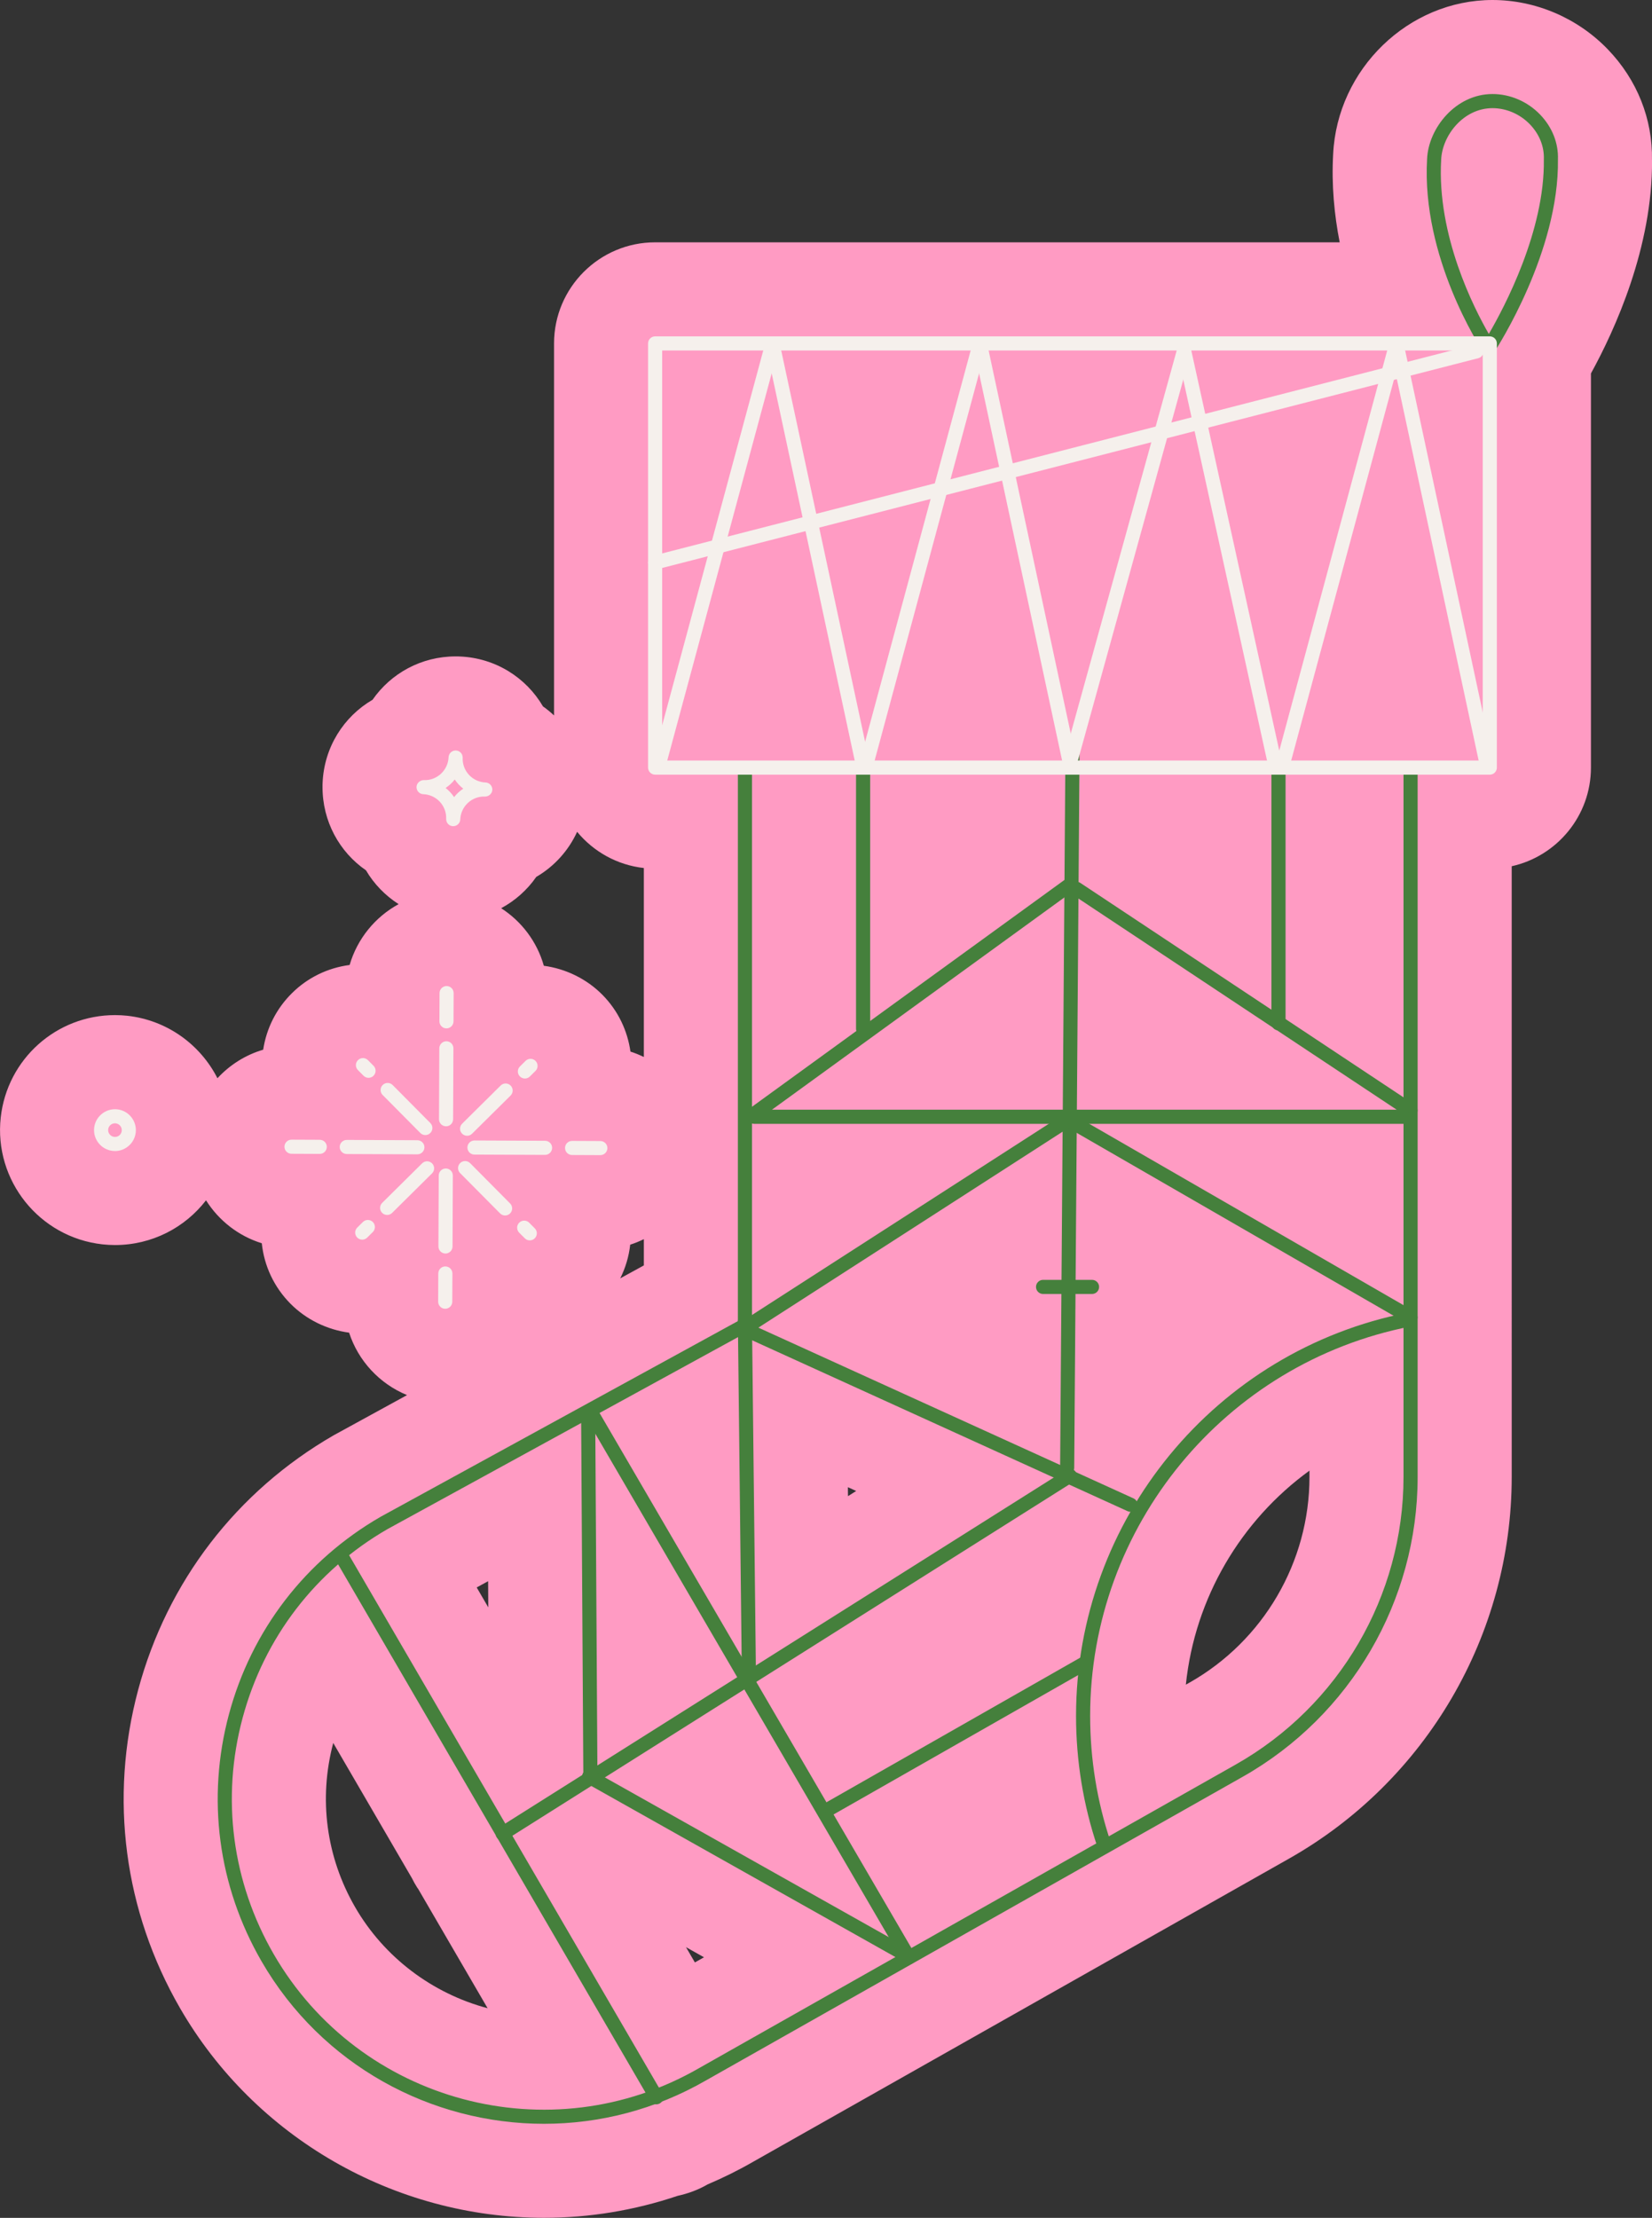 <svg xmlns="http://www.w3.org/2000/svg" width="804.58" height="1080" viewBox="0 0 804.58 1080"><rect x="0" y="0" width="804.58" height="1080" fill="#333333" stroke="none"/><g id="a"/><g id="b"><g id="c"><g id="d"><path d="M804.57 78.01c.37-20.04-7.23-39.15-21.49-53.96-14.71-15.28-35.19-24.05-56.19-24.05-40.92.0-75.65 33.65-77.6 75.1-.84 14.97.55 29.45 3.18 42.9H319.07c-27.15.0-49.23 22.09-49.23 49.23v181.16c-1.7-1.58-3.48-3.07-5.39-4.4-8.19-14.02-23.13-23.61-40.56-24.31l-.92-.04h-1.06c-16.76.0-31.57 8.3-40.46 21.11-14.05 8.19-23.65 23.16-24.34 40.6l-.03.79v.94c-.07 16.92 8.27 31.84 21.17 40.74 3.91 6.67 9.38 12.28 15.89 16.46-11.44 6.22-20.14 16.87-23.86 29.62-10.65 1.4-20.5 6.16-28.16 13.8-7.58 7.52-12.36 17.09-13.94 27.46-8.65 2.54-16.3 7.42-22.28 13.89-8.29-16.28-24.36-28.25-43.93-30.42-1.96-.21-3.97-.32-5.94-.32-28.6.0-52.54 21.43-55.68 49.88-3.36 30.65 18.85 58.35 49.53 61.75 2.04.22 4.1.34 6.13.34 17.95.0 34.05-8.45 44.33-21.78 6.21 9.86 15.79 17.39 27.16 20.91 1.16 11.08 5.99 21.37 13.93 29.4 7.68 7.76 17.85 12.7 28.6 14.14 4.46 13.77 14.84 24.9 28.21 30.4l-35.73 19.57c-47.28 27.27-81.1 71.31-95.23 124-14.13 52.7-6.88 107.74 20.42 154.99 36.38 62.96 104.3 102.07 177.25 102.07 22.17.0 44.16-3.65 65.07-10.7 5.01-1.09 9.92-2.87 14.54-5.53.0.0.04-.03.06-.04 7.53-3.2 14.89-6.83 22.02-10.93l261.17-147.72c66.89-37.84 108.44-109.06 108.44-185.87V540.92c0-.18.0-.36.0-.54V421.82c22.04-4.88 38.59-24.55 38.59-48.04V181.86c11.75-21.37 30.05-61.53 29.76-103.85zM338.43 955.62l-4.33-7.44 8.77 4.93-4.44 2.51zm-31.5-349.52c2.3-.72 4.5-1.65 6.65-2.68v12.78l-11.5 6.3c2.55-5.11 4.21-10.63 4.85-16.4zm106.02 118.1 4.05 1.84-4 2.52-.05-4.37zm-175.22 45.78.08 12.74-5.64-9.7 5.57-3.05zm23.46-342.97c8.69-5.06 15.66-12.72 19.89-21.95 7.94 9.63 19.46 16.17 32.5 17.63v92.02c-2.11-1.01-4.27-1.92-6.53-2.63-1.43-10.11-5.94-19.86-13.66-27.66-7.65-7.74-17.8-12.68-28.52-14.13-3.29-11.67-10.78-21.58-20.79-28.03 6.84-3.67 12.7-8.91 17.11-15.26zm-88.25 501.66c-14.08-24.37-17.85-52.74-10.64-79.93l38.34 65.88c.75 1.52 1.58 3.02 2.5 4.47.17.26.37.49.54.75l33.8 58.08c-26.89-7.18-50.36-24.72-64.54-49.25zm406.36-109.3-1.75.99c4.39-42.34 26.87-80.03 60.21-104.23v3.08c0 41.38-22.4 79.77-58.45 100.16z" fill="#ff9bc3"/><g><g><g><path d="M217.24 548.46h-.01c-1.9-.01-3.43-1.55-3.42-3.45l.15-34.54c.01-1.89 1.55-3.42 3.44-3.42h.01c1.9.01 3.43 1.55 3.42 3.45l-.15 34.54c-.01 1.89-1.55 3.42-3.44 3.42z" fill="#f5f0ec"/><path d="M217.45 500.78h-.02c-1.9-.01-3.43-1.55-3.42-3.45l.06-13.75c.01-1.89 1.55-3.42 3.44-3.42h.01c1.9.01 3.43 1.55 3.42 3.45l-.06 13.75c-.01 1.89-1.55 3.42-3.44 3.42z" fill="#f5f0ec"/><path d="M216.96 610.41h-.01c-1.9-.01-3.43-1.55-3.42-3.45l.15-34.54c.01-1.89 1.55-3.42 3.44-3.42h.01c1.9.01 3.43 1.55 3.42 3.45l-.15 34.54c-.01 1.89-1.55 3.42-3.44 3.42z" fill="#f5f0ec"/><path d="M216.84 637.31h-.02c-1.9-.01-3.43-1.55-3.42-3.45l.06-13.75c.01-1.89 1.55-3.42 3.44-3.42h.01c1.9.01 3.43 1.55 3.43 3.45l-.06 13.75c-.01 1.89-1.55 3.42-3.44 3.42z" fill="#f5f0ec"/><path d="M203.28 562.11h-.01l-34.4-.15c-1.9-.01-3.43-1.55-3.42-3.45.01-1.89 1.55-3.42 3.44-3.42h.01l34.39.15c1.9.01 3.43 1.55 3.42 3.45-.01 1.89-1.55 3.42-3.44 3.42z" fill="#f5f0ec"/><path d="M155.73 561.9h-.01l-13.76-.06c-1.9-.01-3.43-1.55-3.42-3.45.01-1.89 1.55-3.42 3.44-3.42h.01l13.76.06c1.9.01 3.43 1.55 3.42 3.45-.01 1.89-1.55 3.42-3.44 3.42z" fill="#f5f0ec"/><path d="M265.46 562.38h-.01l-34.39-.15c-1.9-.01-3.43-1.55-3.42-3.45.01-1.89 1.55-3.42 3.44-3.42h.01l34.39.15c1.9.01 3.43 1.55 3.42 3.45-.01 1.89-1.55 3.42-3.44 3.42z" fill="#f5f0ec"/><path d="M292.38 562.5h-.01l-13.76-.06c-1.9-.01-3.43-1.55-3.42-3.45.01-1.89 1.55-3.42 3.44-3.42h.01l13.76.06c1.9.01 3.43 1.55 3.42 3.45-.01 1.89-1.55 3.42-3.44 3.42z" fill="#f5f0ec"/><path d="M227.49 553.06c-.88.0-1.77-.34-2.44-1.02-1.33-1.35-1.32-3.52.03-4.86l18.76-18.58c1.34-1.34 3.52-1.33 4.86.03 1.33 1.35 1.32 3.52-.03 4.86l-18.76 18.58c-.67.66-1.54 1-2.42 1z" fill="#f5f0ec"/><path d="M255.64 525.19c-.89.0-1.77-.34-2.44-1.02-1.33-1.35-1.32-3.52.03-4.86l2.74-2.71c1.35-1.34 3.53-1.32 4.86.03 1.33 1.35 1.32 3.52-.03 4.86l-2.74 2.71c-.67.66-1.54 1-2.42 1z" fill="#f5f0ec"/><path d="M188.55 591.63c-.88.0-1.77-.34-2.44-1.02-1.33-1.35-1.32-3.52.03-4.86l19.45-19.26c1.34-1.34 3.52-1.32 4.86.03 1.33 1.35 1.32 3.52-.03 4.86l-19.45 19.26c-.67.66-1.54.99-2.42.99z" fill="#f5f0ec"/><path d="M176.41 603.65c-.89.0-1.77-.34-2.44-1.02-1.33-1.35-1.32-3.52.03-4.86l2.74-2.71c1.35-1.34 3.53-1.32 4.86.03 1.33 1.35 1.32 3.52-.03 4.86l-2.74 2.71c-.67.66-1.54 1-2.42 1z" fill="#f5f0ec"/><path d="M246 591.89c-.88.0-1.77-.34-2.44-1.02l-19.48-19.63c-1.34-1.35-1.33-3.52.02-4.86 1.35-1.34 3.52-1.33 4.86.02l19.48 19.63c1.34 1.35 1.33 3.52-.02 4.86-.67.67-1.54 1-2.42 1z" fill="#f5f0ec"/><path d="M258.02 604.01c-.88.0-1.77-.34-2.44-1.02l-2.72-2.74c-1.34-1.35-1.33-3.52.02-4.86 1.35-1.34 3.52-1.33 4.86.02l2.72 2.74c1.34 1.35 1.33 3.52-.02 4.86-.67.67-1.54 1-2.42 1z" fill="#f5f0ec"/><path d="M207.15 552.73c-.88.0-1.77-.34-2.44-1.02l-18.35-18.5c-1.34-1.35-1.33-3.52.02-4.86 1.35-1.34 3.52-1.33 4.86.02l18.35 18.5c1.34 1.35 1.33 3.52-.02 4.86-.67.67-1.54 1-2.42 1z" fill="#f5f0ec"/><path d="M179.49 524.85c-.88.0-1.77-.34-2.44-1.02l-2.72-2.74c-1.34-1.35-1.33-3.52.02-4.86 1.35-1.34 3.52-1.33 4.86.02l2.72 2.74c1.34 1.35 1.33 3.52-.02 4.86-.67.67-1.54 1-2.42 1z" fill="#f5f0ec"/></g><path d="M220.74 402.32s-.09.0-.14.0c-1.85-.07-3.3-1.6-3.3-3.43.0-.04.0-.09.0-.13.12-3.09-.97-6.04-3.07-8.31-2.11-2.27-4.97-3.59-8.07-3.71-1.86-.07-3.31-1.6-3.3-3.45.0-.04.0-.08.0-.12.07-1.9 1.83-3.34 3.57-3.3 6.3.32 11.79-4.74 12.04-11.12.07-1.85 1.6-3.3 3.43-3.3.05.0.09.0.14.0 1.85.07 3.3 1.6 3.3 3.43.0.05.0.09.0.13-.12 3.09.97 6.05 3.07 8.31 2.11 2.27 4.97 3.59 8.07 3.71 1.85.07 3.3 1.6 3.3 3.43.0.04.0.09.0.13-.07 1.9-1.77 3.33-3.57 3.3-6.31-.29-11.79 4.74-12.04 11.12-.07 1.85-1.6 3.3-3.43 3.3zm-3.72-18.62c.8.62 1.55 1.31 2.25 2.06.7.76 1.33 1.56 1.89 2.41 1.25-1.61 2.76-3 4.46-4.12-.8-.62-1.55-1.31-2.25-2.06-.7-.76-1.33-1.56-1.89-2.41-1.25 1.61-2.76 3-4.46 4.12z" fill="#f5f0ec"/><path d="M55.99 560.5c-.37.0-.74-.02-1.11-.06-5.59-.62-9.63-5.66-9.02-11.23.61-5.58 5.68-9.6 11.24-9.01h0c5.58.62 9.62 5.66 9.01 11.23-.57 5.21-5 9.08-10.13 9.08zm0-13.5c-1.67.0-3.12 1.26-3.3 2.95-.2 1.82 1.12 3.46 2.94 3.66 1.85.22 3.47-1.12 3.66-2.93.2-1.81-1.12-3.45-2.93-3.66-.12-.01-.25-.02-.37-.02z" fill="#f5f0ec"/><g><path d="M264.93 1034.2c-54.84.0-108.25-28.41-137.59-79.19-21.18-36.65-26.8-79.34-15.84-120.21 10.97-40.88 37.2-75.04 73.88-96.2l173.99-95.28V374.3c0-1.9 1.54-3.44 3.44-3.44s3.44 1.54 3.44 3.44v271.06c0 1.26-.69 2.41-1.78 3.01l-175.71 96.22c-35.03 20.2-60.12 52.89-70.61 91.99-10.49 39.1-5.11 79.94 15.15 115 41.82 72.38 134.78 97.26 207.22 55.48l261.34-147.82c50.4-28.51 81.7-82.16 81.7-140.02V374.3c0-1.9 1.54-3.44 3.44-3.44s3.44 1.54 3.44 3.44v344.91c0 60.33-32.64 116.28-85.19 146l-261.32 147.81c-24.89 14.36-52.11 21.18-78.99 21.18z" fill="#45803c"/><path d="M319.68 1024.71c-1.19.0-2.33-.61-2.97-1.71L164.23 761.02c-.95-1.64-.4-3.74 1.24-4.7 1.64-.95 3.74-.4 4.7 1.24l152.47 261.98c.95 1.64.4 3.74-1.24 4.7-.54.31-1.14.47-1.73.47z" fill="#45803c"/><path d="M442.57 956.62c-1.18.0-2.33-.61-2.97-1.71l-154.19-264.5c-.96-1.64-.4-3.74 1.24-4.7 1.64-.97 3.74-.4 4.7 1.24l154.19 264.5c.96 1.64.4 3.74-1.24 4.7-.54.32-1.14.47-1.73.47z" fill="#45803c"/><path d="M725.1 172.67c-1.15.0-2.23-.58-2.86-1.54-1.23-1.85-29.99-45.78-27.2-93.7.62-14.93 13.86-31.64 31.86-31.64 8.62.0 17.07 3.65 23.19 10.01 5.88 6.11 8.96 13.87 8.68 21.87.62 44.78-29.51 91.47-30.79 93.44-.63.97-1.71 1.55-2.86 1.56h-.01zm1.8-120c-14.11.0-24.5 13.23-25 25.11-2.15 36.93 16 72.36 23.2 84.83 7.55-12.94 27.31-50.2 26.8-84.92.0-.06.0-.12.0-.18.23-6.15-2.17-12.16-6.76-16.94-4.83-5.02-11.48-7.9-18.24-7.9z" fill="#45803c"/><path d="M550.62 736.2c-.47.0-.96-.1-1.42-.31l-187.82-85.47c-1.73-.79-2.49-2.82-1.7-4.55.79-1.72 2.81-2.49 4.55-1.7l187.82 85.47c1.73.79 2.49 2.82 1.7 4.55-.58 1.26-1.82 2.01-3.13 2.01z" fill="#45803c"/><path d="M537.74 901.76c-1.43.0-2.77-.91-3.25-2.34-6.92-20.52-10.42-42.01-10.42-63.87.0-95.47 67.95-178.04 161.58-196.35 1.86-.38 3.66.84 4.03 2.71.37 1.86-.85 3.67-2.71 4.03-90.41 17.68-156.03 97.42-156.03 189.61.0 21.11 3.38 41.86 10.06 61.67.61 1.8-.36 3.75-2.16 4.35-.36.12-.73.18-1.1.18z" fill="#45803c"/><path d="M519.75 718.2h-.03c-1.9-.01-3.42-1.57-3.41-3.46l2.58-347.02c.01-1.89 1.55-3.41 3.44-3.41h.01c1.91.01 3.43 1.57 3.42 3.46l-2.58 347.02c-.01 1.89-1.55 3.41-3.44 3.41z" fill="#45803c"/><path d="M244.8 896.3c-1.14.0-2.25-.57-2.91-1.6-1.01-1.61-.53-3.73 1.07-4.74l276.24-174.24c1.61-1.02 3.73-.53 4.74 1.07 1.01 1.61.53 3.73-1.07 4.74L246.63 895.77c-.57.36-1.2.53-1.83.53z" fill="#45803c"/><path d="M362.81 650.08c-1.13.0-2.24-.56-2.89-1.58-1.02-1.6-.57-3.72 1.03-4.75L516.61 543.5c1.59-1.02 3.72-.57 4.75 1.03 1.03 1.6.57 3.72-1.03 4.75l-155.66 100.25c-.57.37-1.22.55-1.86.55z" fill="#45803c"/><path d="M686.99 644.94c-.58.0-1.17-.15-1.71-.46l-165.95-95.75c-1.64-.95-2.21-3.05-1.26-4.69.94-1.64 3.03-2.2 4.69-1.26l165.95 95.75c1.64.95 2.21 3.05 1.26 4.69-.63 1.1-1.79 1.72-2.98 1.72z" fill="#45803c"/><path d="M365.38 547.26c-1.06.0-2.11-.49-2.78-1.42-1.11-1.54-.77-3.68.76-4.8l155.66-112.98c1.53-1.12 3.68-.78 4.8.76 1.11 1.54.77 3.68-.76 4.8L367.4 546.6c-.61.44-1.32.66-2.01.66z" fill="#45803c"/><path d="M686.99 544.18c-.65.0-1.31-.19-1.89-.57l-162.73-107.96c-1.58-1.05-2.01-3.18-.97-4.76 1.04-1.58 3.18-2.01 4.76-.96l162.73 107.96c1.58 1.05 2.01 3.18.97 4.76-.66.99-1.75 1.54-2.87 1.54z" fill="#45803c"/><path d="M622.67 501.76c-1.9.0-3.44-1.54-3.44-3.44V371.59c0-1.9 1.54-3.44 3.44-3.44s3.44 1.54 3.44 3.44v126.73c0 1.9-1.54 3.44-3.44 3.44z" fill="#45803c"/><path d="M364.74 819.23c-1.88.0-3.41-1.51-3.44-3.4l-1.93-172.35c-.02-1.9 1.5-3.45 3.4-3.47 1.85-.18 3.45 1.5 3.47 3.4l1.93 172.35c.02 1.9-1.5 3.45-3.4 3.47h-.04z" fill="#45803c"/><path d="M287.55 869.22c-1.89.0-3.42-1.52-3.44-3.41l-1.09-177.1c-.01-1.9 1.52-3.44 3.41-3.46h.02c1.89.0 3.42 1.52 3.44 3.41l1.09 177.1c.01 1.9-1.52 3.44-3.41 3.46h-.02z" fill="#45803c"/><path d="M439.99 954.69c-.57.0-1.15-.14-1.68-.44l-153.09-86.12c-1.65-.93-2.24-3.02-1.31-4.68.93-1.65 3.03-2.24 4.68-1.31l153.09 86.12c1.65.93 2.24 3.02 1.31 4.68-.63 1.12-1.8 1.75-3 1.75z" fill="#45803c"/><path d="M404.3 884c-1.2.0-2.36-.62-2.99-1.74-.94-1.65-.36-3.75 1.29-4.68l123.5-70.37c1.65-.95 3.75-.36 4.68 1.29.94 1.65.36 3.75-1.29 4.69l-123.5 70.37c-.54.31-1.12.45-1.7.45z" fill="#45803c"/><path d="M683.77 547.26H367.31c-1.9.0-3.44-1.54-3.44-3.44s1.54-3.44 3.44-3.44h316.46c1.9.0 3.44 1.54 3.44 3.44s-1.54 3.44-3.44 3.44z" fill="#45803c"/></g></g><path d="M531.86 630.11h-23.85c-1.9.0-3.44-1.54-3.44-3.44s1.54-3.44 3.44-3.44h23.85c1.9.0 3.44 1.54 3.44 3.44s-1.54 3.44-3.44 3.44z" fill="#45803c"/><path d="M420.36 504.48c-1.9.0-3.44-1.54-3.44-3.44v-129.76c0-1.9 1.54-3.44 3.44-3.44s3.44 1.54 3.44 3.44v129.76c0 1.9-1.54 3.44-3.44 3.44z" fill="#45803c"/></g><path d="M725.58 377.22H319.07c-1.9.0-3.44-1.54-3.44-3.44V167.24c0-1.9 1.54-3.44 3.44-3.44h406.51c1.9.0 3.44 1.54 3.44 3.44v206.55c0 1.9-1.54 3.44-3.44 3.44zm-403.08-6.87h399.64V170.67H322.5v199.67z" fill="#f5f0ec"/><path d="M320.74 376.32c-.3.0-.6-.04-.9-.12-1.83-.5-2.91-2.38-2.42-4.21l55.48-205.64c.49-1.83 2.4-2.91 4.21-2.42 1.83.5 2.91 2.38 2.42 4.21l-55.48 205.64c-.41 1.53-1.8 2.54-3.31 2.54z" fill="#f5f0ec"/><path d="M420.32 376.32c-1.58.0-3.01-1.1-3.35-2.72l-44.1-205.64c-.4-1.85.78-3.68 2.64-4.08 1.85-.39 3.68.78 4.08 2.64l44.1 205.64c.4 1.85-.78 3.68-2.64 4.08-.24.05-.48.08-.72.08z" fill="#f5f0ec"/><path d="M421.75 376.32c-.3.0-.6-.04-.9-.12-1.83-.5-2.91-2.38-2.42-4.21l55.48-205.64c.5-1.83 2.4-2.91 4.21-2.42 1.83.5 2.91 2.38 2.42 4.21l-55.48 205.64c-.41 1.53-1.8 2.54-3.31 2.54z" fill="#f5f0ec"/><path d="M521.33 376.32c-1.58.0-3.01-1.1-3.35-2.72l-44.1-205.64c-.4-1.85.78-3.68 2.64-4.08 1.84-.39 3.68.78 4.08 2.64l44.1 205.64c.4 1.85-.78 3.68-2.64 4.08-.24.05-.48.08-.72.08z" fill="#f5f0ec"/><path d="M521.19 374.61c-.31.0-.61-.04-.92-.13-1.83-.5-2.9-2.4-2.39-4.23l55.48-200.55c.51-1.83 2.4-2.91 4.23-2.39 1.83.5 2.9 2.4 2.39 4.23l-55.48 200.55c-.42 1.52-1.8 2.52-3.31 2.52z" fill="#f5f0ec"/><path d="M620.77 374.61c-1.58.0-3-1.1-3.35-2.7l-44.1-200.55c-.41-1.85.76-3.69 2.62-4.09 1.83-.42 3.68.76 4.09 2.62l44.1 200.55c.41 1.85-.76 3.69-2.62 4.09-.25.06-.5.08-.74.08z" fill="#f5f0ec"/><path d="M624.62 376.32c-.3.0-.6-.04-.9-.12-1.83-.5-2.91-2.38-2.42-4.21l55.48-205.64c.5-1.83 2.4-2.91 4.21-2.42 1.83.5 2.91 2.38 2.42 4.21l-55.48 205.64c-.41 1.53-1.8 2.54-3.31 2.54z" fill="#f5f0ec"/><path d="M724.2 376.32c-1.58.0-3.01-1.1-3.35-2.72l-44.1-205.64c-.4-1.85.78-3.68 2.64-4.08 1.84-.39 3.67.78 4.08 2.64l44.1 205.64c.4 1.85-.78 3.68-2.64 4.08-.24.05-.48.08-.72.08z" fill="#f5f0ec"/><path d="M319.06 277.35c-1.53.0-2.93-1.03-3.32-2.58-.47-1.84.64-3.71 2.47-4.18l400.08-102.82c1.85-.44 3.71.64 4.18 2.47.47 1.84-.64 3.71-2.47 4.18l-400.08 102.82c-.29.07-.57.11-.86.11z" fill="#f5f0ec"/></g></g></g></svg>